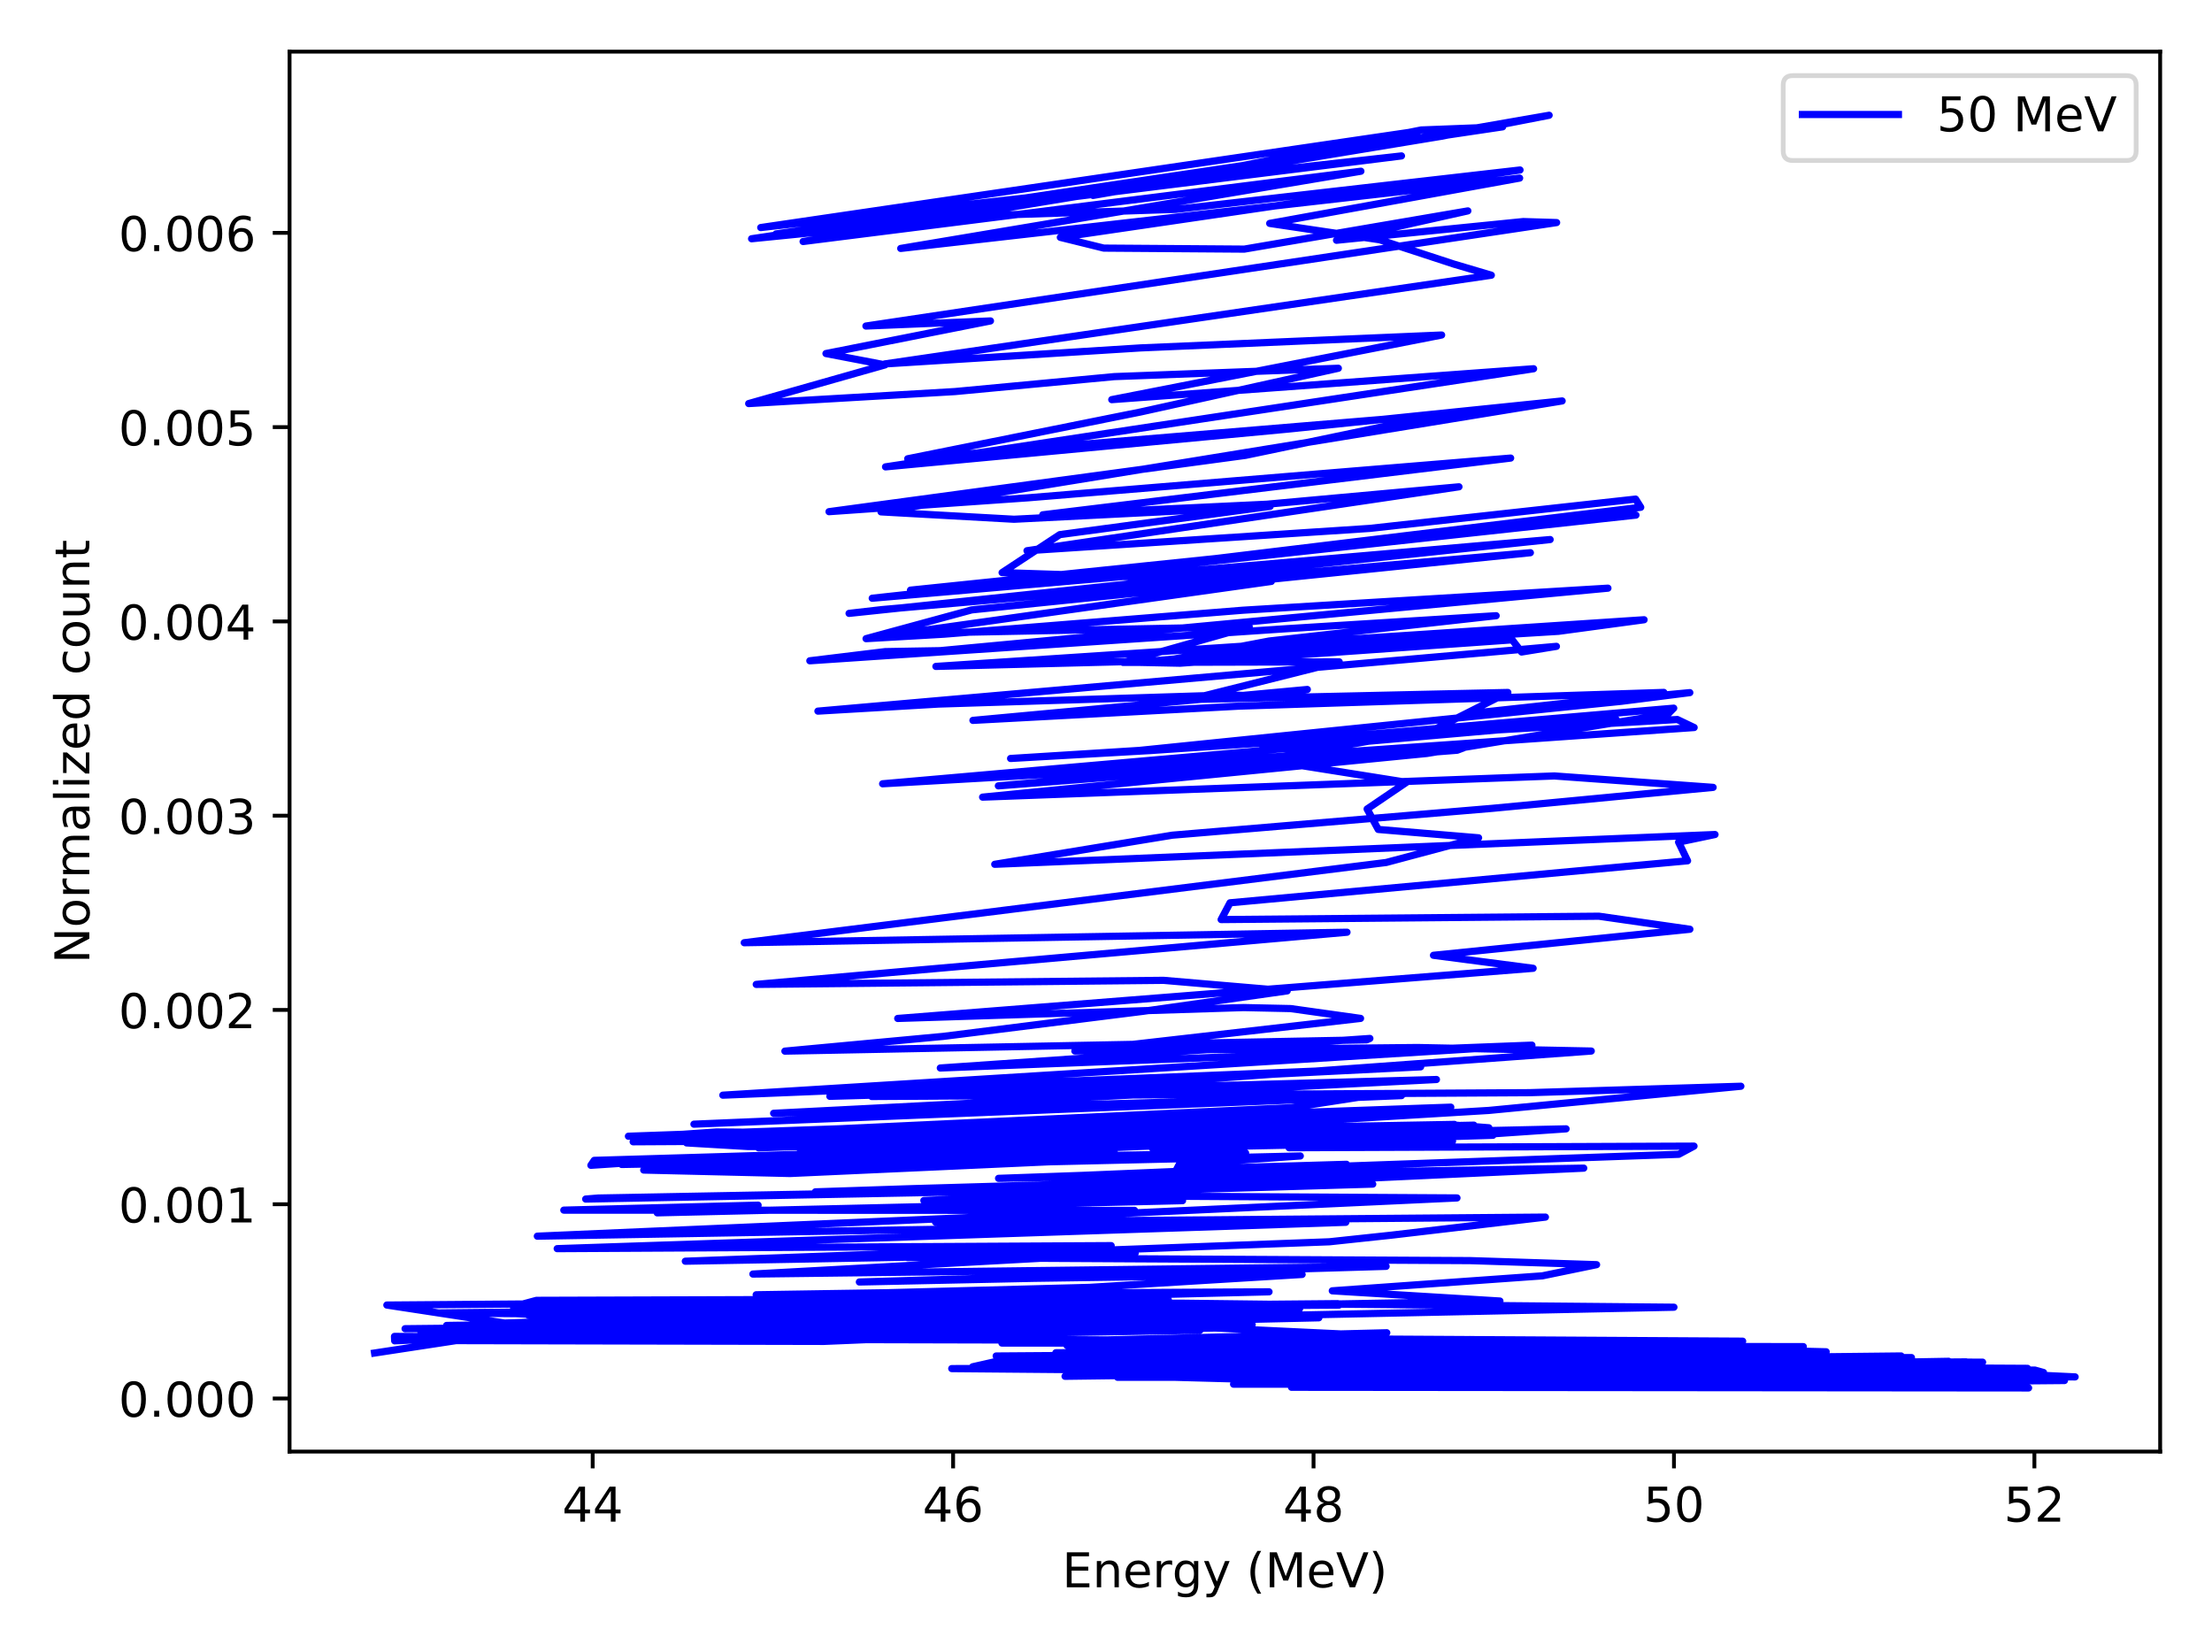 <?xml version="1.0" encoding="utf-8" standalone="no"?>
<!DOCTYPE svg PUBLIC "-//W3C//DTD SVG 1.1//EN"
  "http://www.w3.org/Graphics/SVG/1.1/DTD/svg11.dtd">
<!-- Created with matplotlib (https://matplotlib.org/) -->
<svg height="344.16pt" version="1.1" viewBox="0 0 460.8 344.16" width="460.8pt" xmlns="http://www.w3.org/2000/svg" xmlns:xlink="http://www.w3.org/1999/xlink">
 <defs>
  <style type="text/css">
*{stroke-linecap:butt;stroke-linejoin:round;}
  </style>
 </defs>
 <g id="figure_1">
  <g id="patch_1">
   <path d="M 0 344.16 
L 460.8 344.16 
L 460.8 0 
L 0 0 
z
" style="fill:#ffffff;"/>
  </g>
  <g id="axes_1">
   <g id="patch_2">
    <path d="M 60.32 302.375 
L 450 302.375 
L 450 10.755 
L 60.32 10.755 
z
" style="fill:#ffffff;"/>
   </g>
   <g id="matplotlib.axis_1">
    <g id="xtick_1">
     <g id="line2d_1">
      <defs>
       <path d="M 0 0 
L 0 3.5 
" id="m494d7b9b4c" style="stroke:#000000;stroke-width:0.8;"/>
      </defs>
      <g>
       <use style="stroke:#000000;stroke-width:0.8;" x="123.469" xlink:href="#m494d7b9b4c" y="302.375"/>
      </g>
     </g>
     <g id="text_1">
      <!-- 44 -->
      <defs>
       <path d="M 37.797 64.312 
L 12.891 25.391 
L 37.797 25.391 
z
M 35.203 72.906 
L 47.609 72.906 
L 47.609 25.391 
L 58.016 25.391 
L 58.016 17.188 
L 47.609 17.188 
L 47.609 0 
L 37.797 0 
L 37.797 17.188 
L 4.891 17.188 
L 4.891 26.703 
z
" id="DejaVuSans-52"/>
      </defs>
      <g transform="translate(117.106 316.973)scale(0.1 -0.1)">
       <use xlink:href="#DejaVuSans-52"/>
       <use x="63.623" xlink:href="#DejaVuSans-52"/>
      </g>
     </g>
    </g>
    <g id="xtick_2">
     <g id="line2d_2">
      <g>
       <use style="stroke:#000000;stroke-width:0.8;" x="198.552" xlink:href="#m494d7b9b4c" y="302.375"/>
      </g>
     </g>
     <g id="text_2">
      <!-- 46 -->
      <defs>
       <path d="M 33.016 40.375 
Q 26.375 40.375 22.484 35.828 
Q 18.609 31.297 18.609 23.391 
Q 18.609 15.531 22.484 10.953 
Q 26.375 6.391 33.016 6.391 
Q 39.656 6.391 43.531 10.953 
Q 47.406 15.531 47.406 23.391 
Q 47.406 31.297 43.531 35.828 
Q 39.656 40.375 33.016 40.375 
z
M 52.594 71.297 
L 52.594 62.312 
Q 48.875 64.062 45.094 64.984 
Q 41.312 65.922 37.594 65.922 
Q 27.828 65.922 22.672 59.328 
Q 17.531 52.734 16.797 39.406 
Q 19.672 43.656 24.016 45.922 
Q 28.375 48.188 33.594 48.188 
Q 44.578 48.188 50.953 41.516 
Q 57.328 34.859 57.328 23.391 
Q 57.328 12.156 50.688 5.359 
Q 44.047 -1.422 33.016 -1.422 
Q 20.359 -1.422 13.672 8.266 
Q 6.984 17.969 6.984 36.375 
Q 6.984 53.656 15.188 63.938 
Q 23.391 74.219 37.203 74.219 
Q 40.922 74.219 44.703 73.484 
Q 48.484 72.75 52.594 71.297 
z
" id="DejaVuSans-54"/>
      </defs>
      <g transform="translate(192.19 316.973)scale(0.1 -0.1)">
       <use xlink:href="#DejaVuSans-52"/>
       <use x="63.623" xlink:href="#DejaVuSans-54"/>
      </g>
     </g>
    </g>
    <g id="xtick_3">
     <g id="line2d_3">
      <g>
       <use style="stroke:#000000;stroke-width:0.8;" x="273.635" xlink:href="#m494d7b9b4c" y="302.375"/>
      </g>
     </g>
     <g id="text_3">
      <!-- 48 -->
      <defs>
       <path d="M 31.781 34.625 
Q 24.75 34.625 20.719 30.859 
Q 16.703 27.094 16.703 20.516 
Q 16.703 13.922 20.719 10.156 
Q 24.75 6.391 31.781 6.391 
Q 38.812 6.391 42.859 10.172 
Q 46.922 13.969 46.922 20.516 
Q 46.922 27.094 42.891 30.859 
Q 38.875 34.625 31.781 34.625 
z
M 21.922 38.812 
Q 15.578 40.375 12.031 44.719 
Q 8.5 49.078 8.5 55.328 
Q 8.5 64.062 14.719 69.141 
Q 20.953 74.219 31.781 74.219 
Q 42.672 74.219 48.875 69.141 
Q 55.078 64.062 55.078 55.328 
Q 55.078 49.078 51.531 44.719 
Q 48 40.375 41.703 38.812 
Q 48.828 37.156 52.797 32.312 
Q 56.781 27.484 56.781 20.516 
Q 56.781 9.906 50.312 4.234 
Q 43.844 -1.422 31.781 -1.422 
Q 19.734 -1.422 13.25 4.234 
Q 6.781 9.906 6.781 20.516 
Q 6.781 27.484 10.781 32.312 
Q 14.797 37.156 21.922 38.812 
z
M 18.312 54.391 
Q 18.312 48.734 21.844 45.562 
Q 25.391 42.391 31.781 42.391 
Q 38.141 42.391 41.719 45.562 
Q 45.312 48.734 45.312 54.391 
Q 45.312 60.062 41.719 63.234 
Q 38.141 66.406 31.781 66.406 
Q 25.391 66.406 21.844 63.234 
Q 18.312 60.062 18.312 54.391 
z
" id="DejaVuSans-56"/>
      </defs>
      <g transform="translate(267.273 316.973)scale(0.1 -0.1)">
       <use xlink:href="#DejaVuSans-52"/>
       <use x="63.623" xlink:href="#DejaVuSans-56"/>
      </g>
     </g>
    </g>
    <g id="xtick_4">
     <g id="line2d_4">
      <g>
       <use style="stroke:#000000;stroke-width:0.8;" x="348.719" xlink:href="#m494d7b9b4c" y="302.375"/>
      </g>
     </g>
     <g id="text_4">
      <!-- 50 -->
      <defs>
       <path d="M 10.797 72.906 
L 49.516 72.906 
L 49.516 64.594 
L 19.828 64.594 
L 19.828 46.734 
Q 21.969 47.469 24.109 47.828 
Q 26.266 48.188 28.422 48.188 
Q 40.625 48.188 47.75 41.5 
Q 54.891 34.812 54.891 23.391 
Q 54.891 11.625 47.562 5.094 
Q 40.234 -1.422 26.906 -1.422 
Q 22.312 -1.422 17.547 -0.641 
Q 12.797 0.141 7.719 1.703 
L 7.719 11.625 
Q 12.109 9.234 16.797 8.062 
Q 21.484 6.891 26.703 6.891 
Q 35.156 6.891 40.078 11.328 
Q 45.016 15.766 45.016 23.391 
Q 45.016 31 40.078 35.438 
Q 35.156 39.891 26.703 39.891 
Q 22.75 39.891 18.812 39.016 
Q 14.891 38.141 10.797 36.281 
z
" id="DejaVuSans-53"/>
       <path d="M 31.781 66.406 
Q 24.172 66.406 20.328 58.906 
Q 16.5 51.422 16.5 36.375 
Q 16.5 21.391 20.328 13.891 
Q 24.172 6.391 31.781 6.391 
Q 39.453 6.391 43.281 13.891 
Q 47.125 21.391 47.125 36.375 
Q 47.125 51.422 43.281 58.906 
Q 39.453 66.406 31.781 66.406 
z
M 31.781 74.219 
Q 44.047 74.219 50.516 64.516 
Q 56.984 54.828 56.984 36.375 
Q 56.984 17.969 50.516 8.266 
Q 44.047 -1.422 31.781 -1.422 
Q 19.531 -1.422 13.062 8.266 
Q 6.594 17.969 6.594 36.375 
Q 6.594 54.828 13.062 64.516 
Q 19.531 74.219 31.781 74.219 
z
" id="DejaVuSans-48"/>
      </defs>
      <g transform="translate(342.356 316.973)scale(0.1 -0.1)">
       <use xlink:href="#DejaVuSans-53"/>
       <use x="63.623" xlink:href="#DejaVuSans-48"/>
      </g>
     </g>
    </g>
    <g id="xtick_5">
     <g id="line2d_5">
      <g>
       <use style="stroke:#000000;stroke-width:0.8;" x="423.802" xlink:href="#m494d7b9b4c" y="302.375"/>
      </g>
     </g>
     <g id="text_5">
      <!-- 52 -->
      <defs>
       <path d="M 19.188 8.297 
L 53.609 8.297 
L 53.609 0 
L 7.328 0 
L 7.328 8.297 
Q 12.938 14.109 22.625 23.891 
Q 32.328 33.688 34.812 36.531 
Q 39.547 41.844 41.422 45.531 
Q 43.312 49.219 43.312 52.781 
Q 43.312 58.594 39.234 62.25 
Q 35.156 65.922 28.609 65.922 
Q 23.969 65.922 18.812 64.312 
Q 13.672 62.703 7.812 59.422 
L 7.812 69.391 
Q 13.766 71.781 18.938 73 
Q 24.125 74.219 28.422 74.219 
Q 39.75 74.219 46.484 68.547 
Q 53.219 62.891 53.219 53.422 
Q 53.219 48.922 51.531 44.891 
Q 49.859 40.875 45.406 35.406 
Q 44.188 33.984 37.641 27.219 
Q 31.109 20.453 19.188 8.297 
z
" id="DejaVuSans-50"/>
      </defs>
      <g transform="translate(417.44 316.973)scale(0.1 -0.1)">
       <use xlink:href="#DejaVuSans-53"/>
       <use x="63.623" xlink:href="#DejaVuSans-50"/>
      </g>
     </g>
    </g>
    <g id="text_6">
     <!-- Energy (MeV) -->
     <defs>
      <path d="M 9.812 72.906 
L 55.906 72.906 
L 55.906 64.594 
L 19.672 64.594 
L 19.672 43.016 
L 54.391 43.016 
L 54.391 34.719 
L 19.672 34.719 
L 19.672 8.297 
L 56.781 8.297 
L 56.781 0 
L 9.812 0 
z
" id="DejaVuSans-69"/>
      <path d="M 54.891 33.016 
L 54.891 0 
L 45.906 0 
L 45.906 32.719 
Q 45.906 40.484 42.875 44.328 
Q 39.844 48.188 33.797 48.188 
Q 26.516 48.188 22.312 43.547 
Q 18.109 38.922 18.109 30.906 
L 18.109 0 
L 9.078 0 
L 9.078 54.688 
L 18.109 54.688 
L 18.109 46.188 
Q 21.344 51.125 25.703 53.562 
Q 30.078 56 35.797 56 
Q 45.219 56 50.047 50.172 
Q 54.891 44.344 54.891 33.016 
z
" id="DejaVuSans-110"/>
      <path d="M 56.203 29.594 
L 56.203 25.203 
L 14.891 25.203 
Q 15.484 15.922 20.484 11.062 
Q 25.484 6.203 34.422 6.203 
Q 39.594 6.203 44.453 7.469 
Q 49.312 8.734 54.109 11.281 
L 54.109 2.781 
Q 49.266 0.734 44.188 -0.344 
Q 39.109 -1.422 33.891 -1.422 
Q 20.797 -1.422 13.156 6.188 
Q 5.516 13.812 5.516 26.812 
Q 5.516 40.234 12.766 48.109 
Q 20.016 56 32.328 56 
Q 43.359 56 49.781 48.891 
Q 56.203 41.797 56.203 29.594 
z
M 47.219 32.234 
Q 47.125 39.594 43.094 43.984 
Q 39.062 48.391 32.422 48.391 
Q 24.906 48.391 20.391 44.141 
Q 15.875 39.891 15.188 32.172 
z
" id="DejaVuSans-101"/>
      <path d="M 41.109 46.297 
Q 39.594 47.172 37.812 47.578 
Q 36.031 48 33.891 48 
Q 26.266 48 22.188 43.047 
Q 18.109 38.094 18.109 28.812 
L 18.109 0 
L 9.078 0 
L 9.078 54.688 
L 18.109 54.688 
L 18.109 46.188 
Q 20.953 51.172 25.484 53.578 
Q 30.031 56 36.531 56 
Q 37.453 56 38.578 55.875 
Q 39.703 55.766 41.062 55.516 
z
" id="DejaVuSans-114"/>
      <path d="M 45.406 27.984 
Q 45.406 37.75 41.375 43.109 
Q 37.359 48.484 30.078 48.484 
Q 22.859 48.484 18.828 43.109 
Q 14.797 37.75 14.797 27.984 
Q 14.797 18.266 18.828 12.891 
Q 22.859 7.516 30.078 7.516 
Q 37.359 7.516 41.375 12.891 
Q 45.406 18.266 45.406 27.984 
z
M 54.391 6.781 
Q 54.391 -7.172 48.188 -13.984 
Q 42 -20.797 29.203 -20.797 
Q 24.469 -20.797 20.266 -20.094 
Q 16.062 -19.391 12.109 -17.922 
L 12.109 -9.188 
Q 16.062 -11.328 19.922 -12.344 
Q 23.781 -13.375 27.781 -13.375 
Q 36.625 -13.375 41.016 -8.766 
Q 45.406 -4.156 45.406 5.172 
L 45.406 9.625 
Q 42.625 4.781 38.281 2.391 
Q 33.938 0 27.875 0 
Q 17.828 0 11.672 7.656 
Q 5.516 15.328 5.516 27.984 
Q 5.516 40.672 11.672 48.328 
Q 17.828 56 27.875 56 
Q 33.938 56 38.281 53.609 
Q 42.625 51.219 45.406 46.391 
L 45.406 54.688 
L 54.391 54.688 
z
" id="DejaVuSans-103"/>
      <path d="M 32.172 -5.078 
Q 28.375 -14.844 24.75 -17.812 
Q 21.141 -20.797 15.094 -20.797 
L 7.906 -20.797 
L 7.906 -13.281 
L 13.188 -13.281 
Q 16.891 -13.281 18.938 -11.516 
Q 21 -9.766 23.484 -3.219 
L 25.094 0.875 
L 2.984 54.688 
L 12.5 54.688 
L 29.594 11.922 
L 46.688 54.688 
L 56.203 54.688 
z
" id="DejaVuSans-121"/>
      <path id="DejaVuSans-32"/>
      <path d="M 31 75.875 
Q 24.469 64.656 21.281 53.656 
Q 18.109 42.672 18.109 31.391 
Q 18.109 20.125 21.312 9.062 
Q 24.516 -2 31 -13.188 
L 23.188 -13.188 
Q 15.875 -1.703 12.234 9.375 
Q 8.594 20.453 8.594 31.391 
Q 8.594 42.281 12.203 53.312 
Q 15.828 64.359 23.188 75.875 
z
" id="DejaVuSans-40"/>
      <path d="M 9.812 72.906 
L 24.516 72.906 
L 43.109 23.297 
L 61.812 72.906 
L 76.516 72.906 
L 76.516 0 
L 66.891 0 
L 66.891 64.016 
L 48.094 14.016 
L 38.188 14.016 
L 19.391 64.016 
L 19.391 0 
L 9.812 0 
z
" id="DejaVuSans-77"/>
      <path d="M 28.609 0 
L 0.781 72.906 
L 11.078 72.906 
L 34.188 11.531 
L 57.328 72.906 
L 67.578 72.906 
L 39.797 0 
z
" id="DejaVuSans-86"/>
      <path d="M 8.016 75.875 
L 15.828 75.875 
Q 23.141 64.359 26.781 53.312 
Q 30.422 42.281 30.422 31.391 
Q 30.422 20.453 26.781 9.375 
Q 23.141 -1.703 15.828 -13.188 
L 8.016 -13.188 
Q 14.5 -2 17.703 9.062 
Q 20.906 20.125 20.906 31.391 
Q 20.906 42.672 17.703 53.656 
Q 14.5 64.656 8.016 75.875 
z
" id="DejaVuSans-41"/>
     </defs>
     <g transform="translate(221.265 330.651)scale(0.1 -0.1)">
      <use xlink:href="#DejaVuSans-69"/>
      <use x="63.184" xlink:href="#DejaVuSans-110"/>
      <use x="126.562" xlink:href="#DejaVuSans-101"/>
      <use x="188.086" xlink:href="#DejaVuSans-114"/>
      <use x="229.184" xlink:href="#DejaVuSans-103"/>
      <use x="292.66" xlink:href="#DejaVuSans-121"/>
      <use x="351.84" xlink:href="#DejaVuSans-32"/>
      <use x="383.627" xlink:href="#DejaVuSans-40"/>
      <use x="422.641" xlink:href="#DejaVuSans-77"/>
      <use x="508.92" xlink:href="#DejaVuSans-101"/>
      <use x="570.443" xlink:href="#DejaVuSans-86"/>
      <use x="638.852" xlink:href="#DejaVuSans-41"/>
     </g>
    </g>
   </g>
   <g id="matplotlib.axis_2">
    <g id="ytick_1">
     <g id="line2d_6">
      <defs>
       <path d="M 0 0 
L -3.5 0 
" id="m4b474a6d60" style="stroke:#000000;stroke-width:0.8;"/>
      </defs>
      <g>
       <use style="stroke:#000000;stroke-width:0.8;" x="60.32" xlink:href="#m4b474a6d60" y="291.317"/>
      </g>
     </g>
     <g id="text_7">
      <!-- 0.000 -->
      <defs>
       <path d="M 10.688 12.406 
L 21 12.406 
L 21 0 
L 10.688 0 
z
" id="DejaVuSans-46"/>
      </defs>
      <g transform="translate(24.692 295.117)scale(0.1 -0.1)">
       <use xlink:href="#DejaVuSans-48"/>
       <use x="63.623" xlink:href="#DejaVuSans-46"/>
       <use x="95.41" xlink:href="#DejaVuSans-48"/>
       <use x="159.033" xlink:href="#DejaVuSans-48"/>
       <use x="222.656" xlink:href="#DejaVuSans-48"/>
      </g>
     </g>
    </g>
    <g id="ytick_2">
     <g id="line2d_7">
      <g>
       <use style="stroke:#000000;stroke-width:0.8;" x="60.32" xlink:href="#m4b474a6d60" y="250.849"/>
      </g>
     </g>
     <g id="text_8">
      <!-- 0.001 -->
      <defs>
       <path d="M 12.406 8.297 
L 28.516 8.297 
L 28.516 63.922 
L 10.984 60.406 
L 10.984 69.391 
L 28.422 72.906 
L 38.281 72.906 
L 38.281 8.297 
L 54.391 8.297 
L 54.391 0 
L 12.406 0 
z
" id="DejaVuSans-49"/>
      </defs>
      <g transform="translate(24.692 254.648)scale(0.1 -0.1)">
       <use xlink:href="#DejaVuSans-48"/>
       <use x="63.623" xlink:href="#DejaVuSans-46"/>
       <use x="95.41" xlink:href="#DejaVuSans-48"/>
       <use x="159.033" xlink:href="#DejaVuSans-48"/>
       <use x="222.656" xlink:href="#DejaVuSans-49"/>
      </g>
     </g>
    </g>
    <g id="ytick_3">
     <g id="line2d_8">
      <g>
       <use style="stroke:#000000;stroke-width:0.8;" x="60.32" xlink:href="#m4b474a6d60" y="210.38"/>
      </g>
     </g>
     <g id="text_9">
      <!-- 0.002 -->
      <g transform="translate(24.692 214.18)scale(0.1 -0.1)">
       <use xlink:href="#DejaVuSans-48"/>
       <use x="63.623" xlink:href="#DejaVuSans-46"/>
       <use x="95.41" xlink:href="#DejaVuSans-48"/>
       <use x="159.033" xlink:href="#DejaVuSans-48"/>
       <use x="222.656" xlink:href="#DejaVuSans-50"/>
      </g>
     </g>
    </g>
    <g id="ytick_4">
     <g id="line2d_9">
      <g>
       <use style="stroke:#000000;stroke-width:0.8;" x="60.32" xlink:href="#m4b474a6d60" y="169.912"/>
      </g>
     </g>
     <g id="text_10">
      <!-- 0.003 -->
      <defs>
       <path d="M 40.578 39.312 
Q 47.656 37.797 51.625 33 
Q 55.609 28.219 55.609 21.188 
Q 55.609 10.406 48.188 4.484 
Q 40.766 -1.422 27.094 -1.422 
Q 22.516 -1.422 17.656 -0.516 
Q 12.797 0.391 7.625 2.203 
L 7.625 11.719 
Q 11.719 9.328 16.594 8.109 
Q 21.484 6.891 26.812 6.891 
Q 36.078 6.891 40.938 10.547 
Q 45.797 14.203 45.797 21.188 
Q 45.797 27.641 41.281 31.266 
Q 36.766 34.906 28.719 34.906 
L 20.219 34.906 
L 20.219 43.016 
L 29.109 43.016 
Q 36.375 43.016 40.234 45.922 
Q 44.094 48.828 44.094 54.297 
Q 44.094 59.906 40.109 62.906 
Q 36.141 65.922 28.719 65.922 
Q 24.656 65.922 20.016 65.031 
Q 15.375 64.156 9.812 62.312 
L 9.812 71.094 
Q 15.438 72.656 20.344 73.438 
Q 25.25 74.219 29.594 74.219 
Q 40.828 74.219 47.359 69.109 
Q 53.906 64.016 53.906 55.328 
Q 53.906 49.266 50.438 45.094 
Q 46.969 40.922 40.578 39.312 
z
" id="DejaVuSans-51"/>
      </defs>
      <g transform="translate(24.692 173.711)scale(0.1 -0.1)">
       <use xlink:href="#DejaVuSans-48"/>
       <use x="63.623" xlink:href="#DejaVuSans-46"/>
       <use x="95.41" xlink:href="#DejaVuSans-48"/>
       <use x="159.033" xlink:href="#DejaVuSans-48"/>
       <use x="222.656" xlink:href="#DejaVuSans-51"/>
      </g>
     </g>
    </g>
    <g id="ytick_5">
     <g id="line2d_10">
      <g>
       <use style="stroke:#000000;stroke-width:0.8;" x="60.32" xlink:href="#m4b474a6d60" y="129.443"/>
      </g>
     </g>
     <g id="text_11">
      <!-- 0.004 -->
      <g transform="translate(24.692 133.243)scale(0.1 -0.1)">
       <use xlink:href="#DejaVuSans-48"/>
       <use x="63.623" xlink:href="#DejaVuSans-46"/>
       <use x="95.41" xlink:href="#DejaVuSans-48"/>
       <use x="159.033" xlink:href="#DejaVuSans-48"/>
       <use x="222.656" xlink:href="#DejaVuSans-52"/>
      </g>
     </g>
    </g>
    <g id="ytick_6">
     <g id="line2d_11">
      <g>
       <use style="stroke:#000000;stroke-width:0.8;" x="60.32" xlink:href="#m4b474a6d60" y="88.975"/>
      </g>
     </g>
     <g id="text_12">
      <!-- 0.005 -->
      <g transform="translate(24.692 92.774)scale(0.1 -0.1)">
       <use xlink:href="#DejaVuSans-48"/>
       <use x="63.623" xlink:href="#DejaVuSans-46"/>
       <use x="95.41" xlink:href="#DejaVuSans-48"/>
       <use x="159.033" xlink:href="#DejaVuSans-48"/>
       <use x="222.656" xlink:href="#DejaVuSans-53"/>
      </g>
     </g>
    </g>
    <g id="ytick_7">
     <g id="line2d_12">
      <g>
       <use style="stroke:#000000;stroke-width:0.8;" x="60.32" xlink:href="#m4b474a6d60" y="48.506"/>
      </g>
     </g>
     <g id="text_13">
      <!-- 0.006 -->
      <g transform="translate(24.692 52.306)scale(0.1 -0.1)">
       <use xlink:href="#DejaVuSans-48"/>
       <use x="63.623" xlink:href="#DejaVuSans-46"/>
       <use x="95.41" xlink:href="#DejaVuSans-48"/>
       <use x="159.033" xlink:href="#DejaVuSans-48"/>
       <use x="222.656" xlink:href="#DejaVuSans-54"/>
      </g>
     </g>
    </g>
    <g id="text_14">
     <!-- Normalized count -->
     <defs>
      <path d="M 9.812 72.906 
L 23.094 72.906 
L 55.422 11.922 
L 55.422 72.906 
L 64.984 72.906 
L 64.984 0 
L 51.703 0 
L 19.391 60.984 
L 19.391 0 
L 9.812 0 
z
" id="DejaVuSans-78"/>
      <path d="M 30.609 48.391 
Q 23.391 48.391 19.188 42.75 
Q 14.984 37.109 14.984 27.297 
Q 14.984 17.484 19.156 11.844 
Q 23.344 6.203 30.609 6.203 
Q 37.797 6.203 41.984 11.859 
Q 46.188 17.531 46.188 27.297 
Q 46.188 37.016 41.984 42.703 
Q 37.797 48.391 30.609 48.391 
z
M 30.609 56 
Q 42.328 56 49.016 48.375 
Q 55.719 40.766 55.719 27.297 
Q 55.719 13.875 49.016 6.219 
Q 42.328 -1.422 30.609 -1.422 
Q 18.844 -1.422 12.172 6.219 
Q 5.516 13.875 5.516 27.297 
Q 5.516 40.766 12.172 48.375 
Q 18.844 56 30.609 56 
z
" id="DejaVuSans-111"/>
      <path d="M 52 44.188 
Q 55.375 50.25 60.062 53.125 
Q 64.75 56 71.094 56 
Q 79.641 56 84.281 50.016 
Q 88.922 44.047 88.922 33.016 
L 88.922 0 
L 79.891 0 
L 79.891 32.719 
Q 79.891 40.578 77.094 44.375 
Q 74.312 48.188 68.609 48.188 
Q 61.625 48.188 57.562 43.547 
Q 53.516 38.922 53.516 30.906 
L 53.516 0 
L 44.484 0 
L 44.484 32.719 
Q 44.484 40.625 41.703 44.406 
Q 38.922 48.188 33.109 48.188 
Q 26.219 48.188 22.156 43.531 
Q 18.109 38.875 18.109 30.906 
L 18.109 0 
L 9.078 0 
L 9.078 54.688 
L 18.109 54.688 
L 18.109 46.188 
Q 21.188 51.219 25.484 53.609 
Q 29.781 56 35.688 56 
Q 41.656 56 45.828 52.969 
Q 50 49.953 52 44.188 
z
" id="DejaVuSans-109"/>
      <path d="M 34.281 27.484 
Q 23.391 27.484 19.188 25 
Q 14.984 22.516 14.984 16.5 
Q 14.984 11.719 18.141 8.906 
Q 21.297 6.109 26.703 6.109 
Q 34.188 6.109 38.703 11.406 
Q 43.219 16.703 43.219 25.484 
L 43.219 27.484 
z
M 52.203 31.203 
L 52.203 0 
L 43.219 0 
L 43.219 8.297 
Q 40.141 3.328 35.547 0.953 
Q 30.953 -1.422 24.312 -1.422 
Q 15.922 -1.422 10.953 3.297 
Q 6 8.016 6 15.922 
Q 6 25.141 12.172 29.828 
Q 18.359 34.516 30.609 34.516 
L 43.219 34.516 
L 43.219 35.406 
Q 43.219 41.609 39.141 45 
Q 35.062 48.391 27.688 48.391 
Q 23 48.391 18.547 47.266 
Q 14.109 46.141 10.016 43.891 
L 10.016 52.203 
Q 14.938 54.109 19.578 55.047 
Q 24.219 56 28.609 56 
Q 40.484 56 46.344 49.844 
Q 52.203 43.703 52.203 31.203 
z
" id="DejaVuSans-97"/>
      <path d="M 9.422 75.984 
L 18.406 75.984 
L 18.406 0 
L 9.422 0 
z
" id="DejaVuSans-108"/>
      <path d="M 9.422 54.688 
L 18.406 54.688 
L 18.406 0 
L 9.422 0 
z
M 9.422 75.984 
L 18.406 75.984 
L 18.406 64.594 
L 9.422 64.594 
z
" id="DejaVuSans-105"/>
      <path d="M 5.516 54.688 
L 48.188 54.688 
L 48.188 46.484 
L 14.406 7.172 
L 48.188 7.172 
L 48.188 0 
L 4.297 0 
L 4.297 8.203 
L 38.094 47.516 
L 5.516 47.516 
z
" id="DejaVuSans-122"/>
      <path d="M 45.406 46.391 
L 45.406 75.984 
L 54.391 75.984 
L 54.391 0 
L 45.406 0 
L 45.406 8.203 
Q 42.578 3.328 38.25 0.953 
Q 33.938 -1.422 27.875 -1.422 
Q 17.969 -1.422 11.734 6.484 
Q 5.516 14.406 5.516 27.297 
Q 5.516 40.188 11.734 48.094 
Q 17.969 56 27.875 56 
Q 33.938 56 38.25 53.625 
Q 42.578 51.266 45.406 46.391 
z
M 14.797 27.297 
Q 14.797 17.391 18.875 11.75 
Q 22.953 6.109 30.078 6.109 
Q 37.203 6.109 41.297 11.75 
Q 45.406 17.391 45.406 27.297 
Q 45.406 37.203 41.297 42.844 
Q 37.203 48.484 30.078 48.484 
Q 22.953 48.484 18.875 42.844 
Q 14.797 37.203 14.797 27.297 
z
" id="DejaVuSans-100"/>
      <path d="M 48.781 52.594 
L 48.781 44.188 
Q 44.969 46.297 41.141 47.344 
Q 37.312 48.391 33.406 48.391 
Q 24.656 48.391 19.812 42.844 
Q 14.984 37.312 14.984 27.297 
Q 14.984 17.281 19.812 11.734 
Q 24.656 6.203 33.406 6.203 
Q 37.312 6.203 41.141 7.25 
Q 44.969 8.297 48.781 10.406 
L 48.781 2.094 
Q 45.016 0.344 40.984 -0.531 
Q 36.969 -1.422 32.422 -1.422 
Q 20.062 -1.422 12.781 6.344 
Q 5.516 14.109 5.516 27.297 
Q 5.516 40.672 12.859 48.328 
Q 20.219 56 33.016 56 
Q 37.156 56 41.109 55.141 
Q 45.062 54.297 48.781 52.594 
z
" id="DejaVuSans-99"/>
      <path d="M 8.5 21.578 
L 8.5 54.688 
L 17.484 54.688 
L 17.484 21.922 
Q 17.484 14.156 20.5 10.266 
Q 23.531 6.391 29.594 6.391 
Q 36.859 6.391 41.078 11.031 
Q 45.312 15.672 45.312 23.688 
L 45.312 54.688 
L 54.297 54.688 
L 54.297 0 
L 45.312 0 
L 45.312 8.406 
Q 42.047 3.422 37.719 1 
Q 33.406 -1.422 27.688 -1.422 
Q 18.266 -1.422 13.375 4.438 
Q 8.5 10.297 8.5 21.578 
z
M 31.109 56 
z
" id="DejaVuSans-117"/>
      <path d="M 18.312 70.219 
L 18.312 54.688 
L 36.812 54.688 
L 36.812 47.703 
L 18.312 47.703 
L 18.312 18.016 
Q 18.312 11.328 20.141 9.422 
Q 21.969 7.516 27.594 7.516 
L 36.812 7.516 
L 36.812 0 
L 27.594 0 
Q 17.188 0 13.234 3.875 
Q 9.281 7.766 9.281 18.016 
L 9.281 47.703 
L 2.688 47.703 
L 2.688 54.688 
L 9.281 54.688 
L 9.281 70.219 
z
" id="DejaVuSans-116"/>
     </defs>
     <g transform="translate(18.612 200.702)rotate(-90)scale(0.1 -0.1)">
      <use xlink:href="#DejaVuSans-78"/>
      <use x="74.805" xlink:href="#DejaVuSans-111"/>
      <use x="135.986" xlink:href="#DejaVuSans-114"/>
      <use x="177.084" xlink:href="#DejaVuSans-109"/>
      <use x="274.496" xlink:href="#DejaVuSans-97"/>
      <use x="335.775" xlink:href="#DejaVuSans-108"/>
      <use x="363.559" xlink:href="#DejaVuSans-105"/>
      <use x="391.342" xlink:href="#DejaVuSans-122"/>
      <use x="443.832" xlink:href="#DejaVuSans-101"/>
      <use x="505.355" xlink:href="#DejaVuSans-100"/>
      <use x="568.832" xlink:href="#DejaVuSans-32"/>
      <use x="600.619" xlink:href="#DejaVuSans-99"/>
      <use x="655.6" xlink:href="#DejaVuSans-111"/>
      <use x="716.781" xlink:href="#DejaVuSans-117"/>
      <use x="780.16" xlink:href="#DejaVuSans-110"/>
      <use x="843.539" xlink:href="#DejaVuSans-116"/>
     </g>
    </g>
   </g>
   <g id="line2d_13">
    <path clip-path="url(#p7be336a99c)" d="M 78.033 281.847 
L 95.009 279.258 
L 171.618 279.424 
L 248.047 276.253 
L 116.641 277.447 
L 186.708 276.119 
L 161.644 274.887 
L 181.097 275.683 
L 93.033 276.102 
L 118.502 275.708 
L 157.9 276.951 
L 198.501 272.806 
L 126.205 273.821 
L 91.294 273.495 
L 130.385 273.067 
L 224.964 273.037 
L 237.128 270.633 
L 80.588 271.854 
L 118.34 277.619 
L 82.22 279.307 
L 82.18 278.387 
L 140.735 278.636 
L 252.905 279.232 
L 100.737 278.865 
L 87.622 277.27 
L 142.581 278.309 
L 171.313 277.439 
L 223.662 276.595 
L 195.44 277.163 
L 208.251 275.983 
L 101.371 276.307 
L 225.282 277.176 
L 146.973 276.771 
L 108.181 276.875 
L 143.461 276.167 
L 84.385 276.782 
L 155.345 276.386 
L 164.832 277.598 
L 219.364 277.657 
L 174.891 278.981 
L 103.048 278.104 
L 253.752 275.867 
L 233.012 276.552 
L 143.273 276.352 
L 258.086 275.75 
L 111.175 275.941 
L 209.272 274.361 
L 169.96 276.202 
L 136.468 278.086 
L 124.348 279.207 
L 249.97 277.105 
L 220.147 276.513 
L 192.207 277.078 
L 238.562 276.95 
L 103.762 277.504 
L 197.169 276.716 
L 91.469 276.919 
L 247.638 276.884 
L 153.447 277.252 
L 256.644 275.628 
L 210.999 277.105 
L 136.353 277.401 
L 117.756 277.325 
L 170.078 277.445 
L 152.05 276.479 
L 221.477 275.286 
L 122.305 274.944 
L 194.313 274.559 
L 241.058 272.931 
L 126.75 274.673 
L 104.841 273.502 
L 243.393 270.817 
L 221.058 273.982 
L 109.987 273.92 
L 270.714 272.642 
L 169.821 274.658 
L 180.077 273.102 
L 98.375 275.825 
L 157.605 274.306 
L 171.817 275.292 
L 206.71 275.787 
L 232.731 275.057 
L 200.585 274.619 
L 141.576 276.061 
L 173.866 276.09 
L 193.702 275.752 
L 208.941 274.137 
L 121.571 276.174 
L 129.431 275.712 
L 237.336 274.532 
L 145.536 275.803 
L 214.787 275.328 
L 119.156 275.351 
L 177.758 276.237 
L 235.535 274.645 
L 263.536 273.113 
L 245.646 274.135 
L 128.743 273.391 
L 145.219 271.713 
L 227.279 271.501 
L 228.013 270.502 
L 111.755 270.874 
L 106.931 272.173 
L 115.07 271.77 
L 171.793 272.864 
L 177.831 271.996 
L 188.306 274.067 
L 109.811 272.308 
L 253.494 272.324 
L 167.673 271.802 
L 206.46 271.687 
L 186.791 271.426 
L 153.846 272.683 
L 278.678 271.559 
L 239.535 273.239 
L 203.769 273.526 
L 168.956 274.446 
L 192.014 275.437 
L 185.031 275.02 
L 274.736 274.509 
L 225.434 275.631 
L 126.57 276.129 
L 150.039 275.915 
L 191.431 274.648 
L 165.772 273.783 
L 252.404 273.978 
L 223.541 272.695 
L 233.284 273.009 
L 125.403 273.432 
L 165.764 272.6 
L 278.929 271.863 
L 246.285 271.467 
L 186.507 271.493 
L 181.657 271.231 
L 146.498 272.198 
L 174.704 270.918 
L 125.172 271.826 
L 179.537 271.188 
L 264.361 269.096 
L 157.528 269.711 
L 184.824 269.285 
L 227.02 268.168 
L 271.256 265.477 
L 215.412 266.283 
L 179.023 267.049 
L 288.75 263.789 
L 156.844 265.396 
L 236.483 261.03 
L 142.766 262.72 
L 231.477 259.475 
L 116.074 260.103 
L 280.349 254.615 
L 111.938 257.506 
L 236.341 252.136 
L 117.454 252.082 
L 157.924 251.045 
L 136.911 252.643 
L 246.345 250.108 
L 192.455 250.077 
L 236.521 248.118 
L 285.967 246.66 
L 122.01 249.774 
L 124.622 249.56 
L 199.717 248.154 
L 169.865 248.271 
L 190.13 247.603 
L 288.969 244.756 
L 215.852 245.249 
L 280.496 242.533 
L 245.12 243.578 
L 245.653 242.575 
L 270.874 240.797 
L 159.284 243.385 
L 207.405 241.134 
L 232.283 240.341 
L 134.102 243.732 
L 164.576 244.449 
L 259.476 240.159 
L 129.508 242.57 
L 200.363 240.655 
L 246.949 237.806 
L 138.604 241.545 
L 300.579 235.865 
L 289.429 236.041 
L 173.66 239.648 
L 264.89 237.556 
L 123.791 241.715 
L 123.097 242.744 
L 139.69 241.642 
L 192.718 239.267 
L 182.553 240.299 
L 233.412 238.545 
L 181.291 239.238 
L 194.853 239.153 
L 168.105 241.788 
L 265.435 237.617 
L 240.011 239.127 
L 296.291 237.982 
L 302.589 237.722 
L 247.284 237.447 
L 249.785 236.717 
L 166.44 239.048 
L 171.678 236.521 
L 246.955 235.506 
L 274.307 233.315 
L 296.358 231.934 
L 146.295 237.76 
L 131.9 237.842 
L 227.544 235.586 
L 302.986 234.22 
L 244.937 235.792 
L 201.901 234.735 
L 179.51 236.11 
L 130.913 236.687 
L 302.226 230.63 
L 139.006 236.514 
L 149.235 235.796 
L 180.177 236.049 
L 240.077 233.956 
L 268.373 235.881 
L 201.016 238.046 
L 220.174 236.004 
L 285.166 236.144 
L 307.037 234.379 
L 199.732 236.674 
L 241.676 235.52 
L 275.573 234.377 
L 181.645 237.824 
L 274.953 235.917 
L 257.986 236.197 
L 272.202 237.601 
L 191.263 240.429 
L 153.803 241.389 
L 310.495 235.81 
L 149.537 241.452 
L 311.008 236.491 
L 222.239 239.144 
L 298.474 235.781 
L 310.156 234.924 
L 303.247 234.382 
L 297.948 235.23 
L 186.891 238.728 
L 155.826 238.831 
L 143.028 238.078 
L 305.765 234.514 
L 158.009 239.097 
L 282.853 234.653 
L 205.724 235.472 
L 269.894 232.748 
L 272.503 233.586 
L 148.827 236.243 
L 161.99 235.74 
L 269.092 230.733 
L 284.905 228.284 
L 144.561 234.175 
L 291.965 228.225 
L 161.164 231.909 
L 299.236 224.87 
L 172.873 228.374 
L 295.942 222.233 
L 150.581 228.134 
L 319.123 217.712 
L 195.885 222.472 
L 285.37 216.318 
L 284.718 216.606 
L 163.509 218.959 
L 196.455 215.892 
L 238.16 210.66 
L 268.148 206.407 
L 242.38 204.212 
L 157.538 205.059 
L 280.605 194.193 
L 155.04 196.375 
L 288.77 179.662 
L 308.016 174.523 
L 287.116 172.779 
L 284.796 168.525 
L 292.996 162.961 
L 263.259 158.235 
L 298.722 152.007 
L 314.115 144.246 
L 247.719 145.727 
L 278.98 137.869 
L 233.953 137.987 
L 260.237 130.544 
L 187.706 131.961 
L 264.844 121.114 
L 208.756 119.28 
L 220.774 111.367 
L 264.591 105.485 
L 211.239 108.164 
L 183.533 106.627 
L 325.421 83.519 
L 267.726 89.438 
L 184.474 97.251 
L 319.475 76.813 
L 231.602 83.248 
L 300.317 69.787 
L 237.642 72.47 
L 184.313 75.81 
L 310.67 57.328 
L 302.83 55.001 
L 287.419 49.949 
L 264.504 46.538 
L 316.566 37.098 
L 187.639 51.752 
L 283.496 35.667 
L 167.299 50.309 
L 300.214 28.394 
L 322.711 24.01 
L 271.443 32.934 
L 161.659 48.729 
L 291.953 32.479 
L 158.48 47.401 
L 295.433 27.301 
L 293.183 29.331 
L 227.705 40.713 
L 296.043 27.076 
L 313.026 26.421 
L 156.571 49.734 
L 204.854 44.905 
L 244.99 43.612 
L 316.648 35.41 
L 220.888 49.446 
L 229.94 51.683 
L 259.213 51.893 
L 305.775 43.931 
L 278.421 50.049 
L 317.32 46.153 
L 324.272 46.364 
L 180.389 67.916 
L 206.329 66.853 
L 172.066 73.646 
L 184.383 76.007 
L 155.967 84.067 
L 198.943 81.566 
L 232.121 78.451 
L 278.8 76.711 
L 237.593 85.821 
L 189.095 95.565 
L 300.291 86.338 
L 259.46 94.855 
L 172.702 106.585 
L 214.225 103.691 
L 314.694 95.421 
L 217.227 107.238 
L 263.912 105.035 
L 303.928 101.404 
L 213.944 114.722 
L 285.343 110.072 
L 340.72 103.968 
L 341.792 105.674 
L 204.038 122.29 
L 189.673 122.933 
L 340.796 107.298 
L 181.701 124.617 
L 322.921 112.392 
L 176.878 127.771 
L 183.809 126.974 
L 318.802 115.133 
L 202.427 127.043 
L 180.418 133.039 
L 196.66 132.106 
L 258.89 127.116 
L 334.962 122.521 
L 195.836 135.538 
L 184.397 135.738 
L 168.705 137.647 
L 267.917 130.97 
L 311.676 128.257 
L 264.392 133.527 
L 242.876 137.613 
L 194.965 138.82 
L 342.491 129.098 
L 324.664 131.508 
L 270.239 134.836 
L 324.951 130.436 
L 236.592 137.968 
L 245.816 138.152 
L 315.015 133.287 
L 316.968 135.819 
L 324.23 134.641 
L 170.388 148.134 
L 195.486 146.663 
L 255.881 144.77 
L 262.013 144.935 
L 272.337 143.622 
L 202.68 150.061 
L 258.097 147.095 
L 346.61 144.236 
L 307.929 148.454 
L 352.018 144.279 
L 337.763 146.089 
L 237.315 156.322 
L 210.525 157.996 
L 239.593 156.346 
L 336.688 149.881 
L 183.87 163.269 
L 263.629 158.701 
L 207.976 163.701 
L 303.554 156.281 
L 304.881 155.787 
L 297.827 156.327 
L 219.904 161.079 
L 210.356 161.495 
L 352.919 151.549 
L 349.413 149.878 
L 262.571 154.903 
L 348.668 147.517 
L 347.473 148.729 
L 297.244 156.953 
L 204.697 166.049 
L 323.81 161.637 
L 356.873 164.016 
L 310.845 168.387 
L 244.222 173.975 
L 207.223 180.04 
L 357.27 173.837 
L 349.678 175.426 
L 351.551 179.31 
L 256.237 188.06 
L 254.387 191.554 
L 333.079 190.854 
L 352.03 193.573 
L 298.62 198.996 
L 319.376 201.705 
L 187.011 212.152 
L 259.073 209.884 
L 268.863 210.096 
L 283.427 212.141 
L 223.911 218.931 
L 295.344 218.206 
L 331.488 218.942 
L 250.796 224.813 
L 181.599 228.409 
L 318.601 227.614 
L 362.654 226.274 
L 310.154 231.312 
L 224.468 236.479 
L 195.302 238.097 
L 326.242 235.146 
L 268.533 239.082 
L 352.893 238.748 
L 349.717 240.448 
L 208.019 245.462 
L 329.925 243.335 
L 208.568 248.97 
L 303.515 249.54 
L 194.884 254.575 
L 321.938 253.532 
L 289.888 257.292 
L 276.934 258.674 
L 189.047 261.962 
L 306.252 262.597 
L 332.595 263.44 
L 321.297 265.77 
L 277.54 268.888 
L 312.46 271.015 
L 277.36 271.649 
L 348.71 272.304 
L 252.313 274.321 
L 260.852 275.925 
L 195.734 277.877 
L 253.197 276.634 
L 283.898 278.086 
L 275.923 278.874 
L 363.024 279.379 
L 222.961 281.283 
L 244.414 282.351 
L 372.282 282.217 
L 349.138 283.336 
L 220.717 284.823 
L 376.698 283.904 
L 333.685 285.487 
L 271.803 283.83 
L 380.427 281.588 
L 354.884 280.962 
L 332.901 281.583 
L 277.431 280.583 
L 247.288 279.494 
L 279.867 280.328 
L 222.283 280.29 
L 375.663 280.515 
L 285.852 280.54 
L 359.085 280.782 
L 219.952 281.793 
L 351.606 281.33 
L 272.625 283.519 
L 383.272 283.127 
L 291.488 281.084 
L 301.83 279.803 
L 208.721 279.77 
L 306.244 279.042 
L 319.981 279.94 
L 228.162 279.176 
L 288.89 277.623 
L 270.599 281.051 
L 343.685 282.471 
L 327.866 282.961 
L 210.624 282.483 
L 213.206 283.79 
L 252.647 285.366 
L 232.036 285.435 
L 250.164 285.534 
L 198.269 285.089 
L 375.216 284.96 
L 230.862 285.443 
L 269.137 285.637 
L 319.57 284.655 
L 315.312 284.343 
L 224.238 284.22 
L 333.665 282.454 
L 241.576 281.082 
L 233.682 281.521 
L 227.748 281.398 
L 265.725 282.143 
L 264.504 281.274 
L 357.879 280.584 
L 353.753 281.445 
L 374.648 281.845 
L 338.003 282.277 
L 226.454 283.209 
L 375.459 283.282 
L 275.482 285.148 
L 254.617 284.191 
L 226.999 284.381 
L 381.888 283.429 
L 387.732 283.832 
L 372.348 283.978 
L 202.617 284.71 
L 208.867 283.3 
L 328.013 281.928 
L 305.091 283.02 
L 346.045 282.504 
L 317.163 280.841 
L 327.026 282.349 
L 207.522 282.466 
L 364.819 281.33 
L 257.209 283.165 
L 211.972 284.684 
L 390.538 285.025 
L 262.647 284.095 
L 290.687 284.548 
L 342.13 283.446 
L 349.722 285.245 
L 245.17 284.013 
L 297.588 283.718 
L 230.196 283.454 
L 245.829 284.092 
L 396.036 282.459 
L 362.852 283.451 
L 231.898 283.217 
L 398.191 282.793 
L 225.83 284.179 
L 368.959 284.772 
L 319.21 285.108 
L 334.847 285.303 
L 376.847 283.905 
L 251.279 286.518 
L 395.681 284.685 
L 386.236 284.887 
L 215.636 284.844 
L 222.297 285.13 
L 324.662 286.078 
L 372.328 285.358 
L 213.159 284.627 
L 367.832 284.451 
L 228.523 285.966 
L 255.118 284.703 
L 339.297 284.969 
L 266.347 285.14 
L 390.349 284.459 
L 378.181 284.336 
L 261.277 284.054 
L 387.077 284.559 
L 329.438 285.008 
L 311.102 285.721 
L 340.281 284.973 
L 398.704 285.031 
L 243.428 286.865 
L 272.84 287.665 
L 241.661 286.092 
L 386.478 287.015 
L 305.331 285.744 
L 390.433 284.894 
L 334.575 285.246 
L 221.873 286.693 
L 239.755 286.179 
L 323.439 286.915 
L 402.512 285.537 
L 270.178 287.043 
L 295.381 285.7 
L 269.243 286.731 
L 372.437 286.468 
L 366.313 286.234 
L 251.613 286.542 
L 385.791 286.941 
L 367.795 286.816 
L 232.816 286.904 
L 411.813 286.372 
L 321.092 285.79 
L 337.028 286.727 
L 353.142 285.944 
L 281.812 287.023 
L 309.763 287.766 
L 318.482 287.586 
L 378.504 287.549 
L 394.485 288.363 
L 256.978 288.339 
L 361.832 287.668 
L 345.15 286.055 
L 358.581 286.597 
L 369.28 286.322 
L 328.178 286.349 
L 289.829 285.575 
L 405.658 285.38 
L 297.22 285.634 
L 377.503 286.137 
L 236.129 286.366 
L 365.81 285.423 
L 260.977 285.435 
L 337.85 285.756 
L 261.174 285.751 
L 373.783 285.984 
L 379.907 283.961 
L 264.767 284.642 
L 413.01 283.752 
L 396.928 283.73 
L 233.726 284.683 
L 289.398 285.27 
L 315.248 285.346 
L 372.032 286.577 
L 358.552 285.043 
L 376.818 283.982 
L 313.389 285.034 
L 354.653 283.905 
L 256.479 285.074 
L 307.544 285.698 
L 409.6 283.692 
L 246.026 284.956 
L 335.133 284.72 
L 250.238 285.1 
L 293.586 285.267 
L 374.053 285.915 
L 374.815 287.41 
L 338.443 287.403 
L 314.415 286.489 
L 264.589 287.715 
L 323.93 288.083 
L 293.603 288.136 
L 295.187 287.178 
L 364.445 287.517 
L 279.676 288.557 
L 374.061 288.08 
L 416.342 288.094 
L 270.187 287.944 
L 302.535 288.124 
L 319.329 287.048 
L 403.048 286.77 
L 322.769 286.717 
L 357.333 287.618 
L 336.339 285.872 
L 427.213 286.715 
L 296.243 286.548 
L 417.55 285.722 
L 327.138 284.447 
L 417.049 285.302 
L 268.14 285.449 
L 399.844 285.357 
L 325.772 285.021 
L 405.939 283.571 
L 328.764 286.063 
L 292.803 286.562 
L 260.097 286.804 
L 367.693 285.378 
L 320.67 285.205 
L 256.256 286.272 
L 330.121 285.175 
L 303.483 284.388 
L 422.369 285.041 
L 302.373 284.871 
L 339.415 286.447 
L 390.881 286.897 
L 303.278 288.691 
L 430.069 287.574 
L 336.437 287.51 
L 403.518 288.129 
L 360.541 288.036 
L 364.618 286.714 
L 380.888 286.26 
L 413.041 286.092 
L 347.922 286.268 
L 258.628 285.578 
L 400.236 285.877 
L 354.632 286.007 
L 253.842 286.601 
L 387.248 288.076 
L 325.227 288.262 
L 257.047 287.678 
L 370.047 288.518 
L 391.518 288.321 
L 269.04 288.979 
L 422.593 289.119 
L 378.991 289.002 
L 319.203 287.075 
L 306.559 285.752 
L 329.522 286.166 
L 423.896 285.398 
L 425.7 285.9 
L 369.242 285.484 
L 249.856 286.698 
L 432.287 286.82 
L 418.713 286.177 
L 347.078 287.421 
L 351.404 287.332 
L 356.409 286.017 
L 284.105 286.378 
L 284.105 286.378 
" style="fill:none;stroke:#0000ff;stroke-linecap:square;stroke-width:1.5;"/>
   </g>
   <g id="patch_3">
    <path d="M 60.32 302.375 
L 60.32 10.755 
" style="fill:none;stroke:#000000;stroke-linecap:square;stroke-linejoin:miter;stroke-width:0.8;"/>
   </g>
   <g id="patch_4">
    <path d="M 450 302.375 
L 450 10.755 
" style="fill:none;stroke:#000000;stroke-linecap:square;stroke-linejoin:miter;stroke-width:0.8;"/>
   </g>
   <g id="patch_5">
    <path d="M 60.32 302.375 
L 450 302.375 
" style="fill:none;stroke:#000000;stroke-linecap:square;stroke-linejoin:miter;stroke-width:0.8;"/>
   </g>
   <g id="patch_6">
    <path d="M 60.32 10.755 
L 450 10.755 
" style="fill:none;stroke:#000000;stroke-linecap:square;stroke-linejoin:miter;stroke-width:0.8;"/>
   </g>
   <g id="legend_1">
    <g id="patch_7">
     <path d="M 373.475 33.433 
L 443 33.433 
Q 445 33.433 445 31.433 
L 445 17.755 
Q 445 15.755 443 15.755 
L 373.475 15.755 
Q 371.475 15.755 371.475 17.755 
L 371.475 31.433 
Q 371.475 33.433 373.475 33.433 
z
" style="fill:#ffffff;opacity:0.8;stroke:#cccccc;stroke-linejoin:miter;"/>
    </g>
    <g id="line2d_14">
     <path d="M 375.475 23.853 
L 395.475 23.853 
" style="fill:none;stroke:#0000ff;stroke-linecap:square;stroke-width:1.5;"/>
    </g>
    <g id="line2d_15"/>
    <g id="text_15">
     <!-- 50 MeV -->
     <g transform="translate(403.475 27.353)scale(0.1 -0.1)">
      <use xlink:href="#DejaVuSans-53"/>
      <use x="63.623" xlink:href="#DejaVuSans-48"/>
      <use x="127.246" xlink:href="#DejaVuSans-32"/>
      <use x="159.033" xlink:href="#DejaVuSans-77"/>
      <use x="245.312" xlink:href="#DejaVuSans-101"/>
      <use x="306.836" xlink:href="#DejaVuSans-86"/>
     </g>
    </g>
   </g>
  </g>
 </g>
 <defs>
  <clipPath id="p7be336a99c">
   <rect height="291.62" width="389.68" x="60.32" y="10.755"/>
  </clipPath>
 </defs>
</svg>

